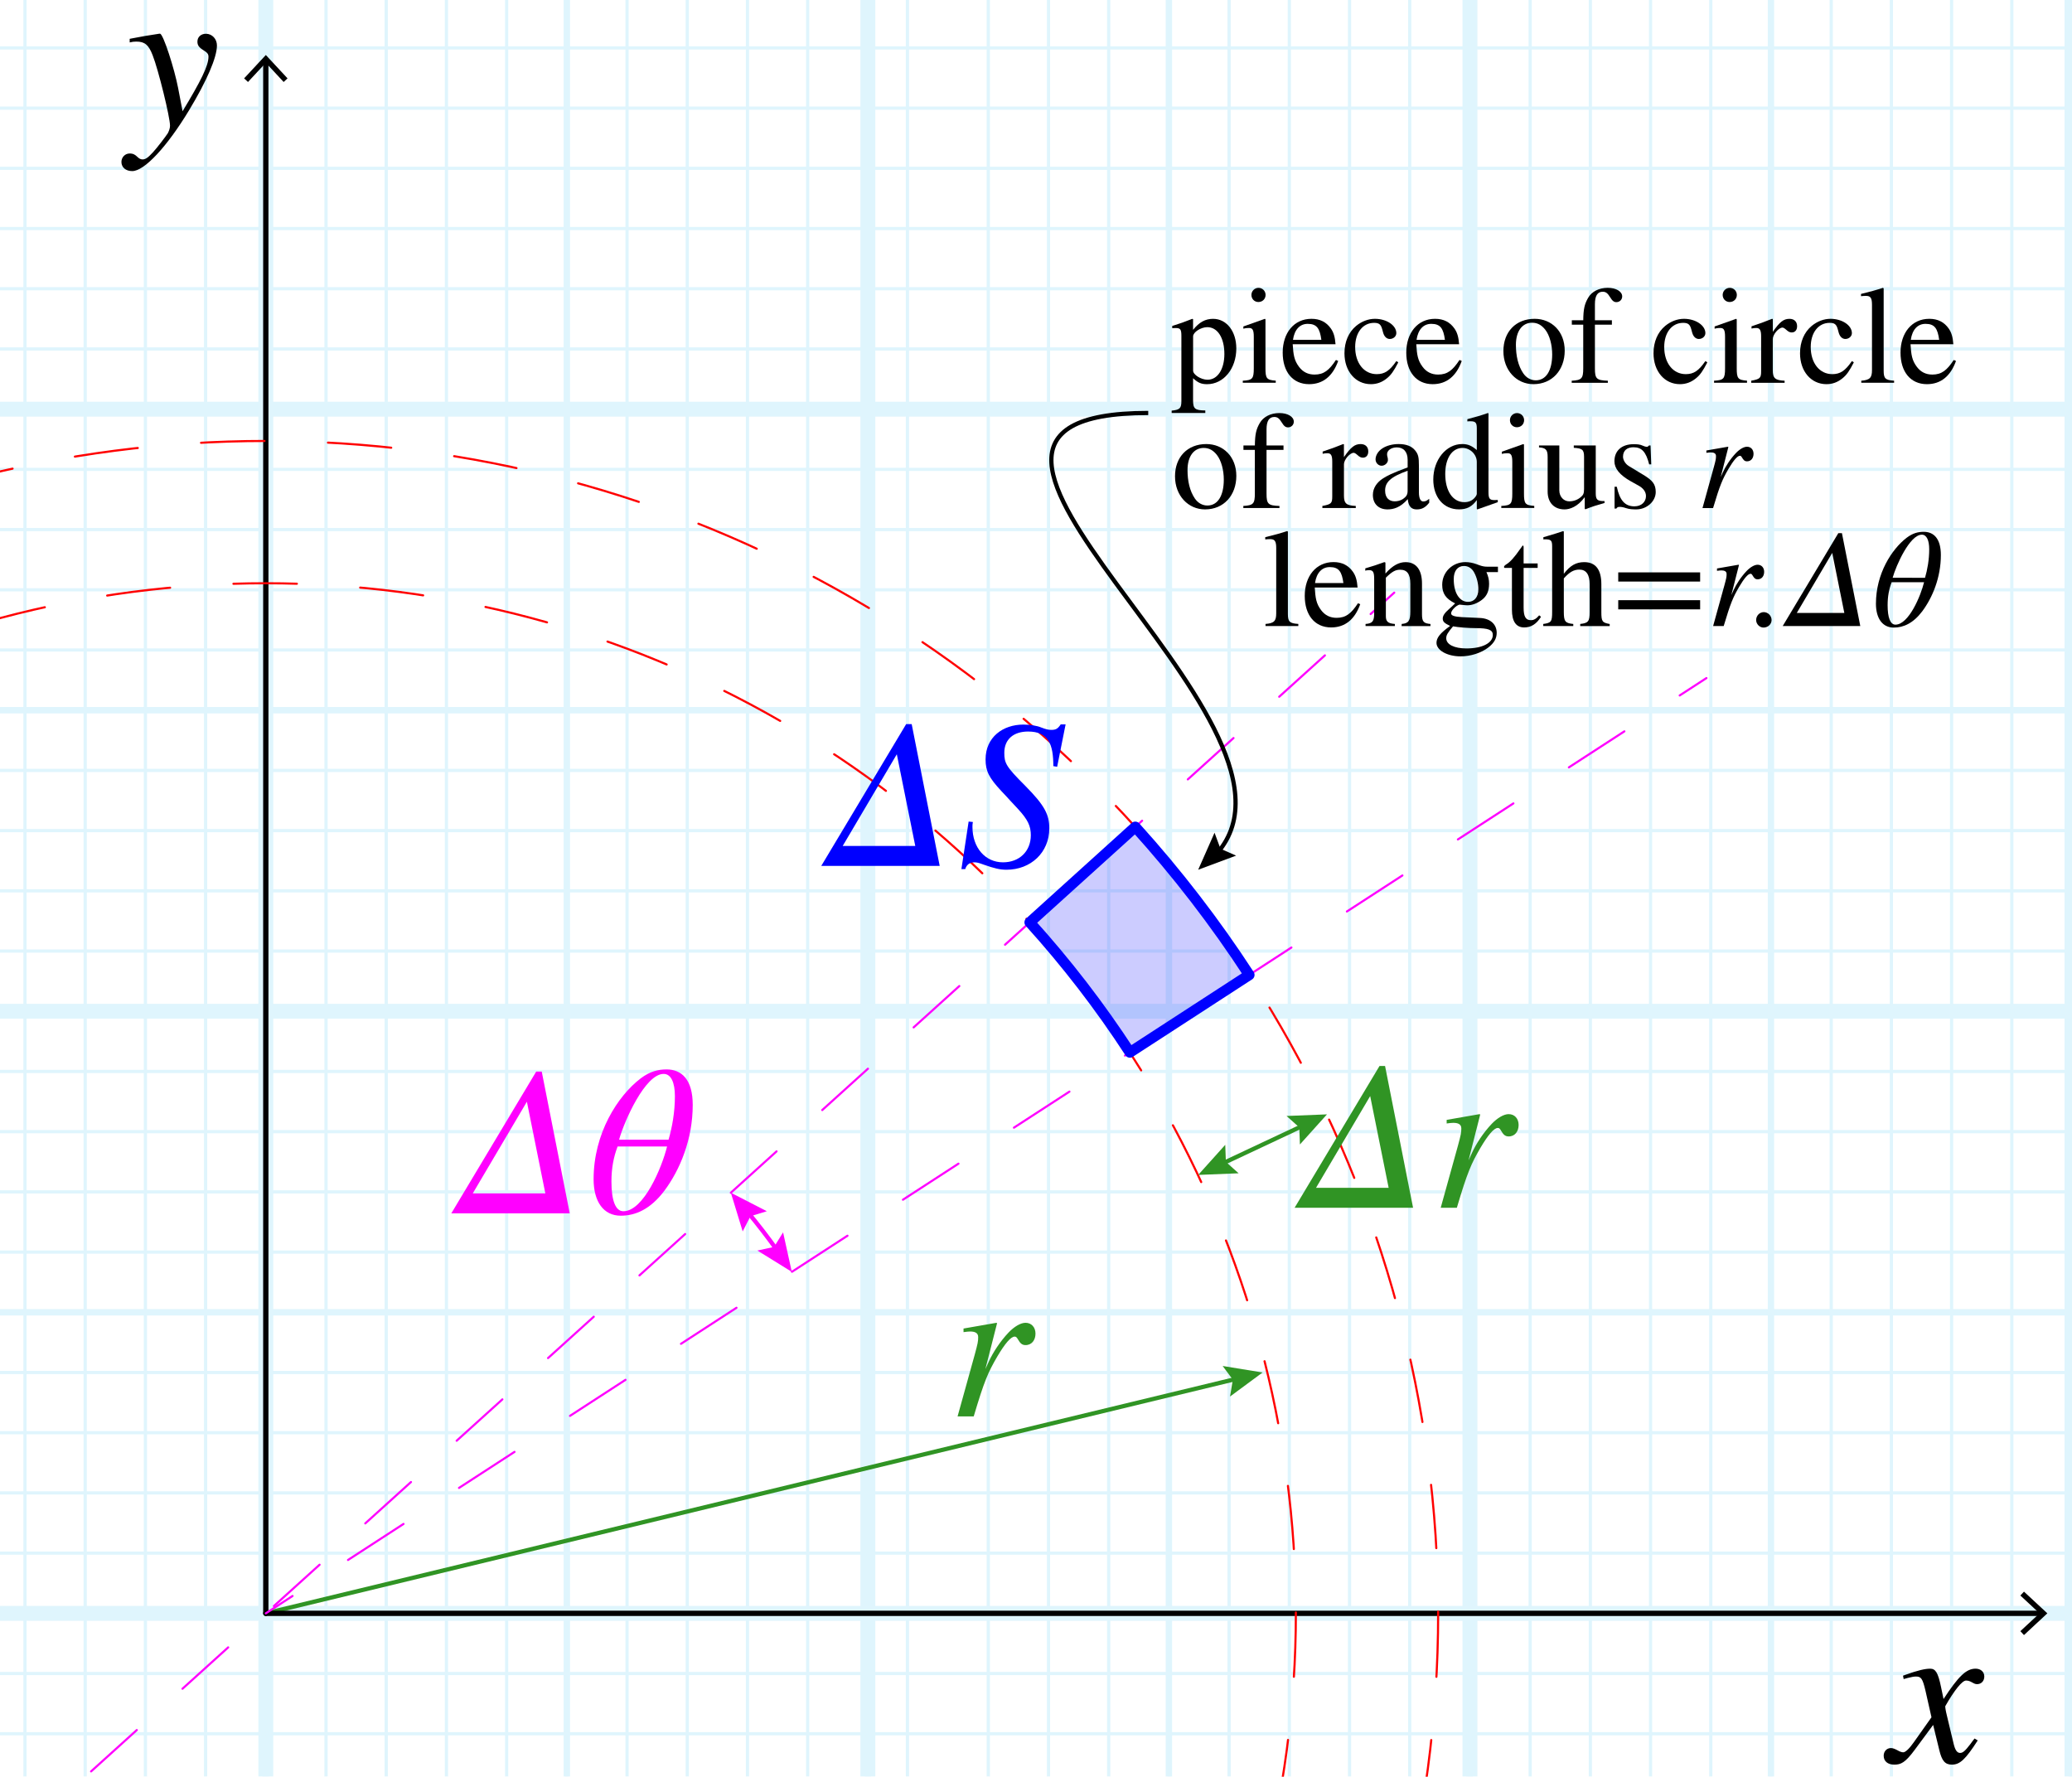 <?xml version="1.0" encoding="utf-8"?>
<!-- Generator: Adobe Illustrator 25.4.1, SVG Export Plug-In . SVG Version: 6.00 Build 0)  -->
<svg version="1.1" xmlns="http://www.w3.org/2000/svg" xmlns:xlink="http://www.w3.org/1999/xlink" x="0px" y="0px"
	 viewBox="0 0 97.554 83.65" enable-background="new 0 0 97.554 83.65" xml:space="preserve">
<g id="Layer_4">
	<g id="Clipped_grid" opacity="0.5">
		<defs>
			<rect id="SVGID_1_" x="-1.104" y="-2.706" opacity="0.5" width="111.018" height="89.521"/>
		</defs>
		<clipPath id="SVGID_00000129899783370540446350000009370398490952623021_">
			<use xlink:href="#SVGID_1_"  overflow="visible"/>
		</clipPath>
		<g id="Grid" opacity="0.25" clip-path="url(#SVGID_00000129899783370540446350000009370398490952623021_)">
			<g id="Horizontal_1_mm">
				
					<line fill="none" stroke="#00ABEB" stroke-width="0.15" stroke-miterlimit="10" x1="-72.599" y1="-6.248" x2="154.242" y2="-6.248"/>
				
					<line fill="none" stroke="#00ABEB" stroke-width="0.15" stroke-miterlimit="10" x1="-72.599" y1="-9.083" x2="154.242" y2="-9.083"/>
				
					<line fill="none" stroke="#00ABEB" stroke-width="0.15" stroke-miterlimit="10" x1="-72.599" y1="160.996" x2="154.242" y2="160.996"/>
				
					<line fill="none" stroke="#00ABEB" stroke-width="0.15" stroke-miterlimit="10" x1="-72.599" y1="158.161" x2="154.242" y2="158.161"/>
				
					<line fill="none" stroke="#00ABEB" stroke-width="0.15" stroke-miterlimit="10" x1="-72.599" y1="155.327" x2="154.242" y2="155.327"/>
				
					<line fill="none" stroke="#00ABEB" stroke-width="0.15" stroke-miterlimit="10" x1="-72.599" y1="152.492" x2="154.242" y2="152.492"/>
				
					<line fill="none" stroke="#00ABEB" stroke-width="0.15" stroke-miterlimit="10" x1="-72.599" y1="149.657" x2="154.242" y2="149.657"/>
				
					<line fill="none" stroke="#00ABEB" stroke-width="0.15" stroke-miterlimit="10" x1="-72.599" y1="146.823" x2="154.242" y2="146.823"/>
				
					<line fill="none" stroke="#00ABEB" stroke-width="0.15" stroke-miterlimit="10" x1="-72.599" y1="143.988" x2="154.242" y2="143.988"/>
				
					<line fill="none" stroke="#00ABEB" stroke-width="0.15" stroke-miterlimit="10" x1="-72.599" y1="141.154" x2="154.242" y2="141.154"/>
				
					<line fill="none" stroke="#00ABEB" stroke-width="0.15" stroke-miterlimit="10" x1="-72.599" y1="138.319" x2="154.242" y2="138.319"/>
				
					<line fill="none" stroke="#00ABEB" stroke-width="0.15" stroke-miterlimit="10" x1="-72.599" y1="135.484" x2="154.242" y2="135.484"/>
				
					<line fill="none" stroke="#00ABEB" stroke-width="0.15" stroke-miterlimit="10" x1="-72.599" y1="132.65" x2="154.242" y2="132.65"/>
				
					<line fill="none" stroke="#00ABEB" stroke-width="0.15" stroke-miterlimit="10" x1="-72.599" y1="129.815" x2="154.242" y2="129.815"/>
				
					<line fill="none" stroke="#00ABEB" stroke-width="0.15" stroke-miterlimit="10" x1="-72.599" y1="126.98" x2="154.242" y2="126.98"/>
				
					<line fill="none" stroke="#00ABEB" stroke-width="0.15" stroke-miterlimit="10" x1="-72.599" y1="124.146" x2="154.242" y2="124.146"/>
				
					<line fill="none" stroke="#00ABEB" stroke-width="0.15" stroke-miterlimit="10" x1="-72.599" y1="121.311" x2="154.242" y2="121.311"/>
				
					<line fill="none" stroke="#00ABEB" stroke-width="0.15" stroke-miterlimit="10" x1="-72.599" y1="118.476" x2="154.242" y2="118.476"/>
				
					<line fill="none" stroke="#00ABEB" stroke-width="0.15" stroke-miterlimit="10" x1="-72.599" y1="115.642" x2="154.242" y2="115.642"/>
				
					<line fill="none" stroke="#00ABEB" stroke-width="0.15" stroke-miterlimit="10" x1="-72.599" y1="112.807" x2="154.242" y2="112.807"/>
				
					<line fill="none" stroke="#00ABEB" stroke-width="0.15" stroke-miterlimit="10" x1="-72.599" y1="109.972" x2="154.242" y2="109.972"/>
				
					<line fill="none" stroke="#00ABEB" stroke-width="0.15" stroke-miterlimit="10" x1="-72.599" y1="107.138" x2="154.242" y2="107.138"/>
				
					<line fill="none" stroke="#00ABEB" stroke-width="0.15" stroke-miterlimit="10" x1="-72.599" y1="104.303" x2="154.242" y2="104.303"/>
				
					<line fill="none" stroke="#00ABEB" stroke-width="0.15" stroke-miterlimit="10" x1="-72.599" y1="101.468" x2="154.242" y2="101.468"/>
				
					<line fill="none" stroke="#00ABEB" stroke-width="0.15" stroke-miterlimit="10" x1="-72.599" y1="98.634" x2="154.242" y2="98.634"/>
				
					<line fill="none" stroke="#00ABEB" stroke-width="0.15" stroke-miterlimit="10" x1="-72.599" y1="95.799" x2="154.242" y2="95.799"/>
				
					<line fill="none" stroke="#00ABEB" stroke-width="0.15" stroke-miterlimit="10" x1="-72.599" y1="92.965" x2="154.242" y2="92.965"/>
				
					<line fill="none" stroke="#00ABEB" stroke-width="0.15" stroke-miterlimit="10" x1="-72.599" y1="90.13" x2="154.242" y2="90.13"/>
				
					<line fill="none" stroke="#00ABEB" stroke-width="0.15" stroke-miterlimit="10" x1="-72.599" y1="87.295" x2="154.242" y2="87.295"/>
				
					<line fill="none" stroke="#00ABEB" stroke-width="0.15" stroke-miterlimit="10" x1="-72.599" y1="84.461" x2="154.242" y2="84.461"/>
				
					<line fill="none" stroke="#00ABEB" stroke-width="0.15" stroke-miterlimit="10" x1="-72.599" y1="81.626" x2="154.242" y2="81.626"/>
				
					<line fill="none" stroke="#00ABEB" stroke-width="0.15" stroke-miterlimit="10" x1="-72.599" y1="78.791" x2="154.242" y2="78.791"/>
				
					<line fill="none" stroke="#00ABEB" stroke-width="0.15" stroke-miterlimit="10" x1="-72.599" y1="75.957" x2="154.242" y2="75.957"/>
				
					<line fill="none" stroke="#00ABEB" stroke-width="0.15" stroke-miterlimit="10" x1="-72.599" y1="73.122" x2="154.242" y2="73.122"/>
				
					<line fill="none" stroke="#00ABEB" stroke-width="0.15" stroke-miterlimit="10" x1="-72.599" y1="70.287" x2="154.242" y2="70.287"/>
				
					<line fill="none" stroke="#00ABEB" stroke-width="0.15" stroke-miterlimit="10" x1="-72.599" y1="67.453" x2="154.242" y2="67.453"/>
				
					<line fill="none" stroke="#00ABEB" stroke-width="0.15" stroke-miterlimit="10" x1="-72.599" y1="64.618" x2="154.242" y2="64.618"/>
				
					<line fill="none" stroke="#00ABEB" stroke-width="0.15" stroke-miterlimit="10" x1="-72.599" y1="61.783" x2="154.242" y2="61.783"/>
				
					<line fill="none" stroke="#00ABEB" stroke-width="0.15" stroke-miterlimit="10" x1="-72.599" y1="58.949" x2="154.242" y2="58.949"/>
				
					<line fill="none" stroke="#00ABEB" stroke-width="0.15" stroke-miterlimit="10" x1="-72.599" y1="56.114" x2="154.242" y2="56.114"/>
				
					<line fill="none" stroke="#00ABEB" stroke-width="0.15" stroke-miterlimit="10" x1="-72.599" y1="53.279" x2="154.242" y2="53.279"/>
				
					<line fill="none" stroke="#00ABEB" stroke-width="0.15" stroke-miterlimit="10" x1="-72.599" y1="50.445" x2="154.242" y2="50.445"/>
				
					<line fill="none" stroke="#00ABEB" stroke-width="0.15" stroke-miterlimit="10" x1="-72.599" y1="47.61" x2="154.242" y2="47.61"/>
				
					<line fill="none" stroke="#00ABEB" stroke-width="0.15" stroke-miterlimit="10" x1="-72.599" y1="44.776" x2="154.242" y2="44.776"/>
				
					<line fill="none" stroke="#00ABEB" stroke-width="0.15" stroke-miterlimit="10" x1="-72.599" y1="41.941" x2="154.242" y2="41.941"/>
				
					<line fill="none" stroke="#00ABEB" stroke-width="0.15" stroke-miterlimit="10" x1="-72.599" y1="39.106" x2="154.242" y2="39.106"/>
				
					<line fill="none" stroke="#00ABEB" stroke-width="0.15" stroke-miterlimit="10" x1="-72.599" y1="36.272" x2="154.242" y2="36.272"/>
				
					<line fill="none" stroke="#00ABEB" stroke-width="0.15" stroke-miterlimit="10" x1="-72.599" y1="33.437" x2="154.242" y2="33.437"/>
				
					<line fill="none" stroke="#00ABEB" stroke-width="0.15" stroke-miterlimit="10" x1="-72.599" y1="30.602" x2="154.242" y2="30.602"/>
				
					<line fill="none" stroke="#00ABEB" stroke-width="0.15" stroke-miterlimit="10" x1="-72.599" y1="27.768" x2="154.242" y2="27.768"/>
				
					<line fill="none" stroke="#00ABEB" stroke-width="0.15" stroke-miterlimit="10" x1="-72.599" y1="24.933" x2="154.242" y2="24.933"/>
				
					<line fill="none" stroke="#00ABEB" stroke-width="0.15" stroke-miterlimit="10" x1="-72.599" y1="22.098" x2="154.242" y2="22.098"/>
				
					<line fill="none" stroke="#00ABEB" stroke-width="0.15" stroke-miterlimit="10" x1="-72.599" y1="19.264" x2="154.242" y2="19.264"/>
				
					<line fill="none" stroke="#00ABEB" stroke-width="0.15" stroke-miterlimit="10" x1="-72.599" y1="16.429" x2="154.242" y2="16.429"/>
				
					<line fill="none" stroke="#00ABEB" stroke-width="0.15" stroke-miterlimit="10" x1="-72.599" y1="13.594" x2="154.242" y2="13.594"/>
				
					<line fill="none" stroke="#00ABEB" stroke-width="0.15" stroke-miterlimit="10" x1="-72.599" y1="10.76" x2="154.242" y2="10.76"/>
				
					<line fill="none" stroke="#00ABEB" stroke-width="0.15" stroke-miterlimit="10" x1="-72.599" y1="7.925" x2="154.242" y2="7.925"/>
				
					<line fill="none" stroke="#00ABEB" stroke-width="0.15" stroke-miterlimit="10" x1="-72.599" y1="5.091" x2="154.242" y2="5.091"/>
				
					<line fill="none" stroke="#00ABEB" stroke-width="0.15" stroke-miterlimit="10" x1="-72.599" y1="2.256" x2="154.242" y2="2.256"/>
				
					<line fill="none" stroke="#00ABEB" stroke-width="0.15" stroke-miterlimit="10" x1="-72.599" y1="-0.579" x2="154.242" y2="-0.579"/>
				
					<line fill="none" stroke="#00ABEB" stroke-width="0.15" stroke-miterlimit="10" x1="-72.599" y1="-3.413" x2="154.242" y2="-3.413"/>
			</g>
			<g id="Vertical_1_mm">
				<g>
					
						<line fill="none" stroke="#00ABEB" stroke-width="0.15" stroke-miterlimit="10" x1="-72.524" y1="160.982" x2="-72.524" y2="-9.158"/>
				</g>
				
					<line fill="none" stroke="#00ABEB" stroke-width="0.15" stroke-miterlimit="10" x1="-69.69" y1="160.982" x2="-69.69" y2="-9.158"/>
				
					<line fill="none" stroke="#00ABEB" stroke-width="0.15" stroke-miterlimit="10" x1="-66.855" y1="160.982" x2="-66.855" y2="-9.158"/>
				
					<line fill="none" stroke="#00ABEB" stroke-width="0.15" stroke-miterlimit="10" x1="-64.02" y1="160.982" x2="-64.02" y2="-9.158"/>
				
					<line fill="none" stroke="#00ABEB" stroke-width="0.15" stroke-miterlimit="10" x1="-61.186" y1="160.982" x2="-61.186" y2="-9.158"/>
				
					<line fill="none" stroke="#00ABEB" stroke-width="0.15" stroke-miterlimit="10" x1="-58.351" y1="160.982" x2="-58.351" y2="-9.158"/>
				
					<line fill="none" stroke="#00ABEB" stroke-width="0.15" stroke-miterlimit="10" x1="-55.516" y1="160.982" x2="-55.516" y2="-9.158"/>
				
					<line fill="none" stroke="#00ABEB" stroke-width="0.15" stroke-miterlimit="10" x1="-52.682" y1="160.982" x2="-52.682" y2="-9.158"/>
				
					<line fill="none" stroke="#00ABEB" stroke-width="0.15" stroke-miterlimit="10" x1="-49.846" y1="160.982" x2="-49.846" y2="-9.158"/>
				
					<line fill="none" stroke="#00ABEB" stroke-width="0.15" stroke-miterlimit="10" x1="-47.012" y1="160.982" x2="-47.012" y2="-9.158"/>
				
					<line fill="none" stroke="#00ABEB" stroke-width="0.15" stroke-miterlimit="10" x1="-44.178" y1="160.982" x2="-44.178" y2="-9.158"/>
				
					<line fill="none" stroke="#00ABEB" stroke-width="0.15" stroke-miterlimit="10" x1="-41.343" y1="160.982" x2="-41.343" y2="-9.158"/>
				
					<line fill="none" stroke="#00ABEB" stroke-width="0.15" stroke-miterlimit="10" x1="-38.509" y1="160.982" x2="-38.509" y2="-9.158"/>
				
					<line fill="none" stroke="#00ABEB" stroke-width="0.15" stroke-miterlimit="10" x1="-35.674" y1="160.982" x2="-35.674" y2="-9.158"/>
				
					<line fill="none" stroke="#00ABEB" stroke-width="0.15" stroke-miterlimit="10" x1="-32.839" y1="160.982" x2="-32.839" y2="-9.158"/>
				
					<line fill="none" stroke="#00ABEB" stroke-width="0.15" stroke-miterlimit="10" x1="-30.005" y1="160.982" x2="-30.005" y2="-9.158"/>
				
					<line fill="none" stroke="#00ABEB" stroke-width="0.15" stroke-miterlimit="10" x1="-27.17" y1="160.982" x2="-27.17" y2="-9.158"/>
				
					<line fill="none" stroke="#00ABEB" stroke-width="0.15" stroke-miterlimit="10" x1="-24.335" y1="160.982" x2="-24.335" y2="-9.158"/>
				
					<line fill="none" stroke="#00ABEB" stroke-width="0.15" stroke-miterlimit="10" x1="-21.501" y1="160.982" x2="-21.501" y2="-9.158"/>
				
					<line fill="none" stroke="#00ABEB" stroke-width="0.15" stroke-miterlimit="10" x1="-18.666" y1="160.982" x2="-18.666" y2="-9.158"/>
				
					<line fill="none" stroke="#00ABEB" stroke-width="0.15" stroke-miterlimit="10" x1="-15.831" y1="160.982" x2="-15.831" y2="-9.158"/>
				
					<line fill="none" stroke="#00ABEB" stroke-width="0.15" stroke-miterlimit="10" x1="-12.997" y1="160.982" x2="-12.997" y2="-9.158"/>
				
					<line fill="none" stroke="#00ABEB" stroke-width="0.15" stroke-miterlimit="10" x1="-10.162" y1="160.982" x2="-10.162" y2="-9.158"/>
				
					<line fill="none" stroke="#00ABEB" stroke-width="0.15" stroke-miterlimit="10" x1="-7.327" y1="160.982" x2="-7.327" y2="-9.158"/>
				
					<line fill="none" stroke="#00ABEB" stroke-width="0.15" stroke-miterlimit="10" x1="-4.492" y1="160.982" x2="-4.492" y2="-9.158"/>
				
					<line fill="none" stroke="#00ABEB" stroke-width="0.15" stroke-miterlimit="10" x1="-1.657" y1="160.982" x2="-1.657" y2="-9.158"/>
				
					<line fill="none" stroke="#00ABEB" stroke-width="0.15" stroke-miterlimit="10" x1="1.176" y1="160.982" x2="1.176" y2="-9.158"/>
				
					<line fill="none" stroke="#00ABEB" stroke-width="0.15" stroke-miterlimit="10" x1="4.011" y1="160.982" x2="4.011" y2="-9.158"/>
				
					<line fill="none" stroke="#00ABEB" stroke-width="0.15" stroke-miterlimit="10" x1="6.846" y1="160.982" x2="6.846" y2="-9.158"/>
				<line fill="none" stroke="#00ABEB" stroke-width="0.15" stroke-miterlimit="10" x1="9.68" y1="160.982" x2="9.68" y2="-9.158"/>
				
					<line fill="none" stroke="#00ABEB" stroke-width="0.15" stroke-miterlimit="10" x1="12.515" y1="160.982" x2="12.515" y2="-9.158"/>
				
					<line fill="none" stroke="#00ABEB" stroke-width="0.15" stroke-miterlimit="10" x1="15.35" y1="160.982" x2="15.35" y2="-9.158"/>
				
					<line fill="none" stroke="#00ABEB" stroke-width="0.15" stroke-miterlimit="10" x1="18.184" y1="160.982" x2="18.184" y2="-9.158"/>
				
					<line fill="none" stroke="#00ABEB" stroke-width="0.15" stroke-miterlimit="10" x1="21.019" y1="160.982" x2="21.019" y2="-9.158"/>
				
					<line fill="none" stroke="#00ABEB" stroke-width="0.15" stroke-miterlimit="10" x1="23.854" y1="160.982" x2="23.854" y2="-9.158"/>
				
					<line fill="none" stroke="#00ABEB" stroke-width="0.15" stroke-miterlimit="10" x1="26.688" y1="160.982" x2="26.688" y2="-9.158"/>
				
					<line fill="none" stroke="#00ABEB" stroke-width="0.15" stroke-miterlimit="10" x1="29.523" y1="160.982" x2="29.523" y2="-9.158"/>
				
					<line fill="none" stroke="#00ABEB" stroke-width="0.15" stroke-miterlimit="10" x1="32.358" y1="160.982" x2="32.358" y2="-9.158"/>
				
					<line fill="none" stroke="#00ABEB" stroke-width="0.15" stroke-miterlimit="10" x1="35.192" y1="160.982" x2="35.192" y2="-9.158"/>
				
					<line fill="none" stroke="#00ABEB" stroke-width="0.15" stroke-miterlimit="10" x1="38.027" y1="160.982" x2="38.027" y2="-9.158"/>
				
					<line fill="none" stroke="#00ABEB" stroke-width="0.15" stroke-miterlimit="10" x1="40.861" y1="160.982" x2="40.861" y2="-9.158"/>
				
					<line fill="none" stroke="#00ABEB" stroke-width="0.15" stroke-miterlimit="10" x1="42.724" y1="159.164" x2="42.724" y2="-10.977"/>
				
					<line fill="none" stroke="#00ABEB" stroke-width="0.15" stroke-miterlimit="10" x1="46.531" y1="160.982" x2="46.531" y2="-9.158"/>
				
					<line fill="none" stroke="#00ABEB" stroke-width="0.15" stroke-miterlimit="10" x1="49.365" y1="160.982" x2="49.365" y2="-9.158"/>
				<line fill="none" stroke="#00ABEB" stroke-width="0.15" stroke-miterlimit="10" x1="52.2" y1="160.982" x2="52.2" y2="-9.158"/>
				
					<line fill="none" stroke="#00ABEB" stroke-width="0.15" stroke-miterlimit="10" x1="55.035" y1="160.982" x2="55.035" y2="-9.158"/>
				
					<line fill="none" stroke="#00ABEB" stroke-width="0.15" stroke-miterlimit="10" x1="57.869" y1="160.982" x2="57.869" y2="-9.158"/>
				
					<line fill="none" stroke="#00ABEB" stroke-width="0.15" stroke-miterlimit="10" x1="60.704" y1="160.982" x2="60.704" y2="-9.158"/>
				
					<line fill="none" stroke="#00ABEB" stroke-width="0.15" stroke-miterlimit="10" x1="63.539" y1="160.982" x2="63.539" y2="-9.158"/>
				
					<line fill="none" stroke="#00ABEB" stroke-width="0.15" stroke-miterlimit="10" x1="66.373" y1="160.982" x2="66.373" y2="-9.158"/>
				
					<line fill="none" stroke="#00ABEB" stroke-width="0.15" stroke-miterlimit="10" x1="69.208" y1="160.982" x2="69.208" y2="-9.158"/>
				
					<line fill="none" stroke="#00ABEB" stroke-width="0.15" stroke-miterlimit="10" x1="72.043" y1="160.982" x2="72.043" y2="-9.158"/>
				
					<line fill="none" stroke="#00ABEB" stroke-width="0.15" stroke-miterlimit="10" x1="74.877" y1="160.982" x2="74.877" y2="-9.158"/>
				
					<line fill="none" stroke="#00ABEB" stroke-width="0.15" stroke-miterlimit="10" x1="77.712" y1="160.982" x2="77.712" y2="-9.158"/>
				
					<line fill="none" stroke="#00ABEB" stroke-width="0.15" stroke-miterlimit="10" x1="80.547" y1="160.982" x2="80.547" y2="-9.158"/>
				
					<line fill="none" stroke="#00ABEB" stroke-width="0.15" stroke-miterlimit="10" x1="83.381" y1="160.982" x2="83.381" y2="-9.158"/>
				
					<line fill="none" stroke="#00ABEB" stroke-width="0.15" stroke-miterlimit="10" x1="86.217" y1="160.982" x2="86.217" y2="-9.158"/>
				
					<line fill="none" stroke="#00ABEB" stroke-width="0.15" stroke-miterlimit="10" x1="89.051" y1="160.982" x2="89.051" y2="-9.158"/>
				
					<line fill="none" stroke="#00ABEB" stroke-width="0.15" stroke-miterlimit="10" x1="91.885" y1="160.982" x2="91.885" y2="-9.158"/>
				
					<line fill="none" stroke="#00ABEB" stroke-width="0.15" stroke-miterlimit="10" x1="94.72" y1="160.982" x2="94.72" y2="-9.158"/>
				
					<line fill="none" stroke="#00ABEB" stroke-width="0.15" stroke-miterlimit="10" x1="97.554" y1="160.982" x2="97.554" y2="-9.158"/>
				
					<line fill="none" stroke="#00ABEB" stroke-width="0.15" stroke-miterlimit="10" x1="100.389" y1="160.982" x2="100.389" y2="-9.158"/>
				
					<line fill="none" stroke="#00ABEB" stroke-width="0.15" stroke-miterlimit="10" x1="103.224" y1="160.982" x2="103.224" y2="-9.158"/>
				
					<line fill="none" stroke="#00ABEB" stroke-width="0.15" stroke-miterlimit="10" x1="106.058" y1="160.982" x2="106.058" y2="-9.158"/>
				
					<line fill="none" stroke="#00ABEB" stroke-width="0.15" stroke-miterlimit="10" x1="108.893" y1="160.982" x2="108.893" y2="-9.158"/>
				
					<line fill="none" stroke="#00ABEB" stroke-width="0.15" stroke-miterlimit="10" x1="111.728" y1="160.982" x2="111.728" y2="-9.158"/>
				
					<line fill="none" stroke="#00ABEB" stroke-width="0.15" stroke-miterlimit="10" x1="114.562" y1="160.982" x2="114.562" y2="-9.158"/>
				
					<line fill="none" stroke="#00ABEB" stroke-width="0.15" stroke-miterlimit="10" x1="117.397" y1="160.982" x2="117.397" y2="-9.158"/>
				
					<line fill="none" stroke="#00ABEB" stroke-width="0.15" stroke-miterlimit="10" x1="120.232" y1="160.982" x2="120.232" y2="-9.158"/>
				
					<line fill="none" stroke="#00ABEB" stroke-width="0.15" stroke-miterlimit="10" x1="123.066" y1="160.982" x2="123.066" y2="-9.158"/>
				
					<line fill="none" stroke="#00ABEB" stroke-width="0.15" stroke-miterlimit="10" x1="125.901" y1="160.982" x2="125.901" y2="-9.158"/>
				
					<line fill="none" stroke="#00ABEB" stroke-width="0.15" stroke-miterlimit="10" x1="128.736" y1="160.982" x2="128.736" y2="-9.158"/>
				
					<line fill="none" stroke="#00ABEB" stroke-width="0.15" stroke-miterlimit="10" x1="131.571" y1="160.982" x2="131.571" y2="-9.158"/>
				
					<line fill="none" stroke="#00ABEB" stroke-width="0.15" stroke-miterlimit="10" x1="134.405" y1="160.982" x2="134.405" y2="-9.158"/>
				
					<line fill="none" stroke="#00ABEB" stroke-width="0.15" stroke-miterlimit="10" x1="137.239" y1="160.982" x2="137.239" y2="-9.158"/>
				
					<line fill="none" stroke="#00ABEB" stroke-width="0.15" stroke-miterlimit="10" x1="140.074" y1="160.982" x2="140.074" y2="-9.158"/>
				
					<line fill="none" stroke="#00ABEB" stroke-width="0.15" stroke-miterlimit="10" x1="142.909" y1="160.982" x2="142.909" y2="-9.158"/>
				
					<line fill="none" stroke="#00ABEB" stroke-width="0.15" stroke-miterlimit="10" x1="145.743" y1="160.982" x2="145.743" y2="-9.158"/>
				
					<line fill="none" stroke="#00ABEB" stroke-width="0.15" stroke-miterlimit="10" x1="148.578" y1="160.982" x2="148.578" y2="-9.158"/>
				
					<line fill="none" stroke="#00ABEB" stroke-width="0.15" stroke-miterlimit="10" x1="151.413" y1="160.982" x2="151.413" y2="-9.158"/>
				
					<line fill="none" stroke="#00ABEB" stroke-width="0.15" stroke-miterlimit="10" x1="154.247" y1="160.982" x2="154.247" y2="-9.158"/>
			</g>
			<g id="Horizontal_5_mm_1_">
				
					<line fill="none" stroke="#00ABEB" stroke-width="0.3" stroke-miterlimit="10" x1="-72.874" y1="160.996" x2="154.242" y2="160.996"/>
				
					<line fill="none" stroke="#00ABEB" stroke-width="0.3" stroke-miterlimit="10" x1="-72.874" y1="146.823" x2="154.242" y2="146.823"/>
				
					<line fill="none" stroke="#00ABEB" stroke-width="0.3" stroke-miterlimit="10" x1="-72.874" y1="132.65" x2="154.242" y2="132.65"/>
				
					<line fill="none" stroke="#00ABEB" stroke-width="0.3" stroke-miterlimit="10" x1="-72.874" y1="118.476" x2="154.242" y2="118.476"/>
				
					<line fill="none" stroke="#00ABEB" stroke-width="0.3" stroke-miterlimit="10" x1="-72.874" y1="104.303" x2="154.242" y2="104.303"/>
				
					<line fill="none" stroke="#00ABEB" stroke-width="0.3" stroke-miterlimit="10" x1="-72.874" y1="90.13" x2="154.242" y2="90.13"/>
				
					<line fill="none" stroke="#00ABEB" stroke-width="0.3" stroke-miterlimit="10" x1="-72.874" y1="75.957" x2="154.242" y2="75.957"/>
				
					<line fill="none" stroke="#00ABEB" stroke-width="0.3" stroke-miterlimit="10" x1="-72.874" y1="61.783" x2="154.242" y2="61.783"/>
				
					<line fill="none" stroke="#00ABEB" stroke-width="0.3" stroke-miterlimit="10" x1="-72.874" y1="47.61" x2="154.242" y2="47.61"/>
				
					<line fill="none" stroke="#00ABEB" stroke-width="0.3" stroke-miterlimit="10" x1="-72.874" y1="33.437" x2="154.242" y2="33.437"/>
				
					<line fill="none" stroke="#00ABEB" stroke-width="0.3" stroke-miterlimit="10" x1="-72.874" y1="19.264" x2="154.242" y2="19.264"/>
			</g>
			<g id="Vertical_5_mm">
				
					<line fill="none" stroke="#00ABEB" stroke-width="0.3" stroke-miterlimit="10" x1="-72.524" y1="160.982" x2="-72.524" y2="-9.433"/>
				
					<line fill="none" stroke="#00ABEB" stroke-width="0.3" stroke-miterlimit="10" x1="-58.351" y1="160.982" x2="-58.351" y2="-9.433"/>
				
					<line fill="none" stroke="#00ABEB" stroke-width="0.3" stroke-miterlimit="10" x1="-44.178" y1="160.982" x2="-44.178" y2="-9.433"/>
				
					<line fill="none" stroke="#00ABEB" stroke-width="0.3" stroke-miterlimit="10" x1="-30.005" y1="160.982" x2="-30.005" y2="-9.433"/>
				
					<line fill="none" stroke="#00ABEB" stroke-width="0.3" stroke-miterlimit="10" x1="-15.831" y1="160.982" x2="-15.831" y2="-9.433"/>
				
					<line fill="none" stroke="#00ABEB" stroke-width="0.3" stroke-miterlimit="10" x1="-1.657" y1="160.982" x2="-1.657" y2="-9.433"/>
				
					<line fill="none" stroke="#00ABEB" stroke-width="0.3" stroke-miterlimit="10" x1="12.515" y1="160.982" x2="12.515" y2="-9.433"/>
				
					<line fill="none" stroke="#00ABEB" stroke-width="0.3" stroke-miterlimit="10" x1="26.688" y1="160.982" x2="26.688" y2="-9.433"/>
				
					<line fill="none" stroke="#00ABEB" stroke-width="0.3" stroke-miterlimit="10" x1="40.861" y1="160.982" x2="40.861" y2="-9.433"/>
				
					<line fill="none" stroke="#00ABEB" stroke-width="0.3" stroke-miterlimit="10" x1="55.035" y1="160.982" x2="55.035" y2="-9.433"/>
				
					<line fill="none" stroke="#00ABEB" stroke-width="0.3" stroke-miterlimit="10" x1="69.208" y1="160.982" x2="69.208" y2="-9.433"/>
				
					<line fill="none" stroke="#00ABEB" stroke-width="0.3" stroke-miterlimit="10" x1="83.381" y1="160.982" x2="83.381" y2="-9.433"/>
				
					<line fill="none" stroke="#00ABEB" stroke-width="0.3" stroke-miterlimit="10" x1="97.554" y1="160.982" x2="97.554" y2="-9.433"/>
				
					<line fill="none" stroke="#00ABEB" stroke-width="0.3" stroke-miterlimit="10" x1="111.728" y1="160.982" x2="111.728" y2="-9.433"/>
				
					<line fill="none" stroke="#00ABEB" stroke-width="0.3" stroke-miterlimit="10" x1="125.901" y1="160.982" x2="125.901" y2="-9.433"/>
				
					<line fill="none" stroke="#00ABEB" stroke-width="0.3" stroke-miterlimit="10" x1="140.074" y1="160.982" x2="140.074" y2="-9.433"/>
				
					<line fill="none" stroke="#00ABEB" stroke-width="0.3" stroke-miterlimit="10" x1="154.247" y1="160.982" x2="154.247" y2="-9.433"/>
			</g>
			<g id="Horizontal_10_mm">
				
					<line id="_x31_9_1_" fill="none" stroke="#00ABEB" stroke-width="0.7" stroke-miterlimit="10" x1="-72.874" y1="160.996" x2="154.242" y2="160.996"/>
				
					<line id="_x32_0" fill="none" stroke="#00ABEB" stroke-width="0.7" stroke-miterlimit="10" x1="-72.874" y1="132.65" x2="154.242" y2="132.65"/>
				
					<line id="_x32_1" fill="none" stroke="#00ABEB" stroke-width="0.7" stroke-miterlimit="10" x1="-72.874" y1="104.303" x2="154.242" y2="104.303"/>
				
					<line id="_x32_2" fill="none" stroke="#00ABEB" stroke-width="0.7" stroke-miterlimit="10" x1="-72.874" y1="75.957" x2="154.242" y2="75.957"/>
				
					<line id="_x32_3" fill="none" stroke="#00ABEB" stroke-width="0.7" stroke-miterlimit="10" x1="-72.874" y1="47.61" x2="154.242" y2="47.61"/>
				
					<line id="_x32_4" fill="none" stroke="#00ABEB" stroke-width="0.7" stroke-miterlimit="10" x1="-72.874" y1="19.264" x2="154.242" y2="19.264"/>
				
					<line id="_x32_5" fill="none" stroke="#00ABEB" stroke-width="0.7" stroke-miterlimit="10" x1="-72.874" y1="-9.083" x2="154.242" y2="-9.083"/>
			</g>
			<g id="Vertical_10_mm">
				
					<line id="_x30_" fill="none" stroke="#00ABEB" stroke-width="0.7" stroke-miterlimit="10" x1="-72.524" y1="160.982" x2="-72.524" y2="-9.433"/>
				
					<line id="_x31_" fill="none" stroke="#00ABEB" stroke-width="0.7" stroke-miterlimit="10" x1="-44.178" y1="160.982" x2="-44.178" y2="-9.433"/>
				
					<line id="_x32_" fill="none" stroke="#00ABEB" stroke-width="0.7" stroke-miterlimit="10" x1="-15.831" y1="160.982" x2="-15.831" y2="-9.433"/>
				
					<line id="_x33_" fill="none" stroke="#00ABEB" stroke-width="0.7" stroke-miterlimit="10" x1="12.515" y1="160.982" x2="12.515" y2="-9.433"/>
				
					<line id="_x34_" fill="none" stroke="#00ABEB" stroke-width="0.7" stroke-miterlimit="10" x1="40.861" y1="160.982" x2="40.861" y2="-9.433"/>
				
					<line id="_x35_" fill="none" stroke="#00ABEB" stroke-width="0.7" stroke-miterlimit="10" x1="69.208" y1="160.982" x2="69.208" y2="-9.433"/>
				
					<line id="_x36_" fill="none" stroke="#00ABEB" stroke-width="0.7" stroke-miterlimit="10" x1="97.554" y1="160.982" x2="97.554" y2="-9.433"/>
				
					<line id="_x37_" fill="none" stroke="#00ABEB" stroke-width="0.7" stroke-miterlimit="10" x1="125.901" y1="160.982" x2="125.901" y2="-9.433"/>
				
					<line id="_x38_" fill="none" stroke="#00ABEB" stroke-width="0.7" stroke-miterlimit="10" x1="154.247" y1="160.982" x2="154.247" y2="-9.433"/>
			</g>
		</g>
	</g>
	<g>
		<g>
			
				<line fill="none" stroke="#309424" stroke-width="0.2" stroke-miterlimit="10" x1="12.515" y1="75.957" x2="58.284" y2="64.899"/>
			<g>
				<polygon fill="#309424" points="57.912,65.75 58.044,64.957 57.565,64.311 59.445,64.618 				"/>
			</g>
		</g>
	</g>
</g>
<g id="one_solution">
	<g display="none">
		<g display="inline">
			<g>
				
					<line fill="none" stroke="#000000" stroke-width="0.25" stroke-linecap="round" stroke-linejoin="round" x1="24.589" y1="48.902" x2="24.589" y2="50.402"/>
				
					<line fill="none" stroke="#000000" stroke-width="0.25" stroke-linecap="round" stroke-linejoin="round" stroke-dasharray="2.673,2.673" x1="24.589" y1="53.075" x2="24.589" y2="73.121"/>
				
					<line fill="none" stroke="#000000" stroke-width="0.25" stroke-linecap="round" stroke-linejoin="round" x1="24.589" y1="74.457" x2="24.589" y2="75.957"/>
			</g>
		</g>
		<g display="inline">
			<g>
				
					<line fill="none" stroke="#000000" stroke-width="0.25" stroke-miterlimit="10" x1="24.589" y1="48.902" x2="23.089" y2="48.902"/>
				
					<line fill="none" stroke="#000000" stroke-width="0.25" stroke-miterlimit="10" stroke-dasharray="3.025,3.025" x1="20.064" y1="48.902" x2="15.528" y2="48.902"/>
				
					<line fill="none" stroke="#000000" stroke-width="0.25" stroke-miterlimit="10" x1="14.015" y1="48.902" x2="12.515" y2="48.902"/>
			</g>
		</g>
		<g display="inline">
			<path d="M8.537,50.145c0.85-1.409,1.219-2.129,1.219-2.568c0-0.14-0.07-0.2-0.26-0.32c-0.2-0.13-0.26-0.229-0.26-0.39
				c0-0.22,0.17-0.369,0.399-0.369c0.3,0,0.52,0.25,0.52,0.55c0,0.569-0.48,1.669-1.31,3.048c-1.039,1.719-2.109,2.868-2.678,2.868
				c-0.3,0-0.51-0.17-0.51-0.43c0-0.22,0.17-0.399,0.39-0.399c0.35,0,0.35,0.279,0.61,0.279c0.13,0,0.25-0.079,0.479-0.329
				c0.18-0.19,0.63-0.78,0.709-0.91c0.06-0.119,0.1-0.239,0.1-0.35c0-0.399-0.55-2.639-0.819-3.318c-0.19-0.489-0.37-0.64-0.77-0.64
				c-0.11,0-0.2,0.011-0.31,0.04v-0.17c0.11-0.02,0.22-0.04,0.32-0.06c0.2-0.04,0.53-0.1,1.069-0.18h0.04
				c0.15,0,0.68,1.659,0.85,2.548L8.537,50.145z"/>
		</g>
		<g display="inline">
			<path d="M24.483,80.745c0.699-1.069,1.069-1.429,1.509-1.429c0.24,0,0.41,0.149,0.41,0.369c0,0.21-0.14,0.36-0.34,0.36
				c-0.19,0-0.28-0.17-0.52-0.17c-0.18,0-0.54,0.439-0.979,1.209c0,0.07,0.02,0.21,0.08,0.45l0.32,1.339
				c0.07,0.28,0.16,0.41,0.3,0.41c0.13,0,0.24-0.101,0.47-0.4c0.09-0.12,0.13-0.18,0.21-0.279l0.15,0.09
				c-0.58,0.899-0.839,1.14-1.219,1.14c-0.32,0-0.47-0.181-0.59-0.68l-0.29-1.189l-0.88,1.189c-0.439,0.589-0.64,0.68-0.949,0.68
				c-0.31,0-0.5-0.16-0.5-0.42c0-0.2,0.14-0.36,0.34-0.36c0.09,0,0.19,0.04,0.32,0.11c0.1,0.06,0.2,0.09,0.26,0.09
				c0.11,0,0.3-0.189,0.51-0.49l0.82-1.159l-0.28-1.239c-0.14-0.6-0.21-0.68-0.46-0.68c-0.08,0-0.2,0.021-0.39,0.07l-0.18,0.05
				l-0.03-0.16l0.11-0.04c0.61-0.22,0.939-0.289,1.169-0.289c0.25,0,0.37,0.18,0.51,0.859L24.483,80.745z"/>
		</g>
	</g>
	<g id="Axis">
		<g>
			<g>
				
					<line fill="none" stroke="#000000" stroke-width="0.25" stroke-linecap="round" stroke-linejoin="round" x1="12.515" y1="75.957" x2="12.515" y2="2.861"/>
				<g>
					<polygon points="13.538,3.69 13.355,3.86 12.516,2.957 11.676,3.86 11.493,3.69 12.516,2.59 					"/>
				</g>
			</g>
		</g>
		<g>
			<g>
				
					<line fill="none" stroke="#000000" stroke-width="0.25" stroke-linecap="round" stroke-linejoin="round" x1="12.515" y1="75.957" x2="96.121" y2="75.957"/>
				<g>
					<polygon points="95.293,76.98 95.123,76.796 96.026,75.957 95.123,75.118 95.293,74.935 96.393,75.957 					"/>
				</g>
			</g>
		</g>
		<g>
			<path d="M91.506,79.991c0.699-1.069,1.069-1.429,1.509-1.429c0.24,0,0.41,0.149,0.41,0.369c0,0.21-0.14,0.36-0.34,0.36
				c-0.19,0-0.28-0.17-0.52-0.17c-0.18,0-0.54,0.439-0.979,1.209c0,0.07,0.02,0.21,0.08,0.45l0.32,1.339
				c0.07,0.28,0.16,0.41,0.3,0.41c0.13,0,0.24-0.101,0.47-0.4c0.09-0.12,0.13-0.18,0.21-0.279l0.15,0.09
				c-0.58,0.899-0.839,1.14-1.219,1.14c-0.32,0-0.47-0.181-0.59-0.68l-0.29-1.189l-0.88,1.189c-0.439,0.589-0.64,0.68-0.949,0.68
				c-0.31,0-0.5-0.16-0.5-0.42c0-0.2,0.14-0.36,0.34-0.36c0.09,0,0.19,0.04,0.32,0.11c0.1,0.06,0.2,0.09,0.26,0.09
				c0.11,0,0.3-0.189,0.51-0.49l0.82-1.159l-0.28-1.239c-0.14-0.6-0.21-0.68-0.46-0.68c-0.08,0-0.2,0.021-0.39,0.07l-0.18,0.05
				l-0.03-0.16l0.11-0.04c0.61-0.22,0.939-0.289,1.169-0.289c0.25,0,0.37,0.18,0.51,0.859L91.506,79.991z"/>
		</g>
		<g>
			<path d="M8.596,5.237c0.85-1.409,1.219-2.129,1.219-2.568c0-0.14-0.07-0.2-0.26-0.32c-0.2-0.13-0.26-0.229-0.26-0.39
				c0-0.22,0.17-0.369,0.399-0.369c0.3,0,0.52,0.25,0.52,0.55c0,0.569-0.48,1.669-1.31,3.048C7.867,6.906,6.797,8.055,6.227,8.055
				c-0.3,0-0.51-0.17-0.51-0.43c0-0.22,0.17-0.399,0.39-0.399c0.35,0,0.35,0.279,0.61,0.279c0.13,0,0.25-0.079,0.479-0.329
				c0.18-0.19,0.63-0.78,0.709-0.91c0.06-0.119,0.1-0.239,0.1-0.35c0-0.399-0.55-2.639-0.819-3.318c-0.19-0.489-0.37-0.64-0.77-0.64
				c-0.11,0-0.2,0.011-0.31,0.04v-0.17c0.11-0.02,0.22-0.04,0.32-0.06c0.2-0.04,0.53-0.1,1.069-0.18h0.04
				c0.15,0,0.68,1.659,0.85,2.548L8.596,5.237z"/>
		</g>
	</g>
	<circle display="none" opacity="0.05" fill="#FF0000" cx="12.515" cy="75.957" r="67.429"/>
	<g>
		
			<circle fill="none" stroke="#FF0000" stroke-width="0.1" stroke-linecap="round" stroke-linejoin="round" stroke-dasharray="2.989,2.989" cx="12.515" cy="75.957" r="55.196"/>
	</g>
	<g>
		
			<circle fill="none" stroke="#FF0000" stroke-width="0.1" stroke-linecap="round" stroke-linejoin="round" stroke-dasharray="2.987,2.987" cx="12.515" cy="75.957" r="48.497"/>
	</g>
	<g>
		<g>
			
				<line fill="none" stroke="#FF00FF" stroke-width="0.1" stroke-linecap="round" stroke-linejoin="round" x1="12.515" y1="75.957" x2="13.773" y2="75.14"/>
			
				<polyline fill="none" stroke="#FF00FF" stroke-width="0.1" stroke-linecap="round" stroke-linejoin="round" stroke-dasharray="3.115,3.115" points="
				16.386,73.444 37.143,59.969 77.777,33.59 			"/>
			
				<line fill="none" stroke="#FF00FF" stroke-width="0.1" stroke-linecap="round" stroke-linejoin="round" x1="79.084" y1="32.742" x2="80.342" y2="31.925"/>
		</g>
	</g>
	<g>
		<g>
			
				<line fill="none" stroke="#FF00FF" stroke-width="0.1" stroke-linecap="round" stroke-linejoin="round" x1="1.025" y1="86.35" x2="2.137" y2="85.344"/>
			
				<line fill="none" stroke="#FF00FF" stroke-width="0.1" stroke-linecap="round" stroke-linejoin="round" stroke-dasharray="2.901,2.901" x1="4.289" y1="83.398" x2="63.456" y2="29.882"/>
			
				<line fill="none" stroke="#FF00FF" stroke-width="0.1" stroke-linecap="round" stroke-linejoin="round" x1="64.532" y1="28.909" x2="65.644" y2="27.902"/>
		</g>
	</g>
	<path opacity="0.2" fill="#0000FF" d="M48.482,43.425l4.969-4.494l0,0c1.966,2.172,3.762,4.502,5.366,6.968v0l-5.62,3.649l0.001,0
		C51.788,47.38,50.21,45.334,48.482,43.425L48.482,43.425z"/>
	<path fill="none" stroke="#0000FF" stroke-width="0.5" stroke-linecap="round" stroke-linejoin="round" stroke-miterlimit="10" d="
		M48.482,43.425l4.969-4.494l0,0c1.966,2.172,3.762,4.502,5.366,6.968v0l-5.62,3.649l0.001,0
		C51.788,47.38,50.21,45.334,48.482,43.425L48.482,43.425z"/>
	<g>
		<path d="M56.173,15.528c0.288-0.36,0.576-0.517,0.942-0.517c0.635,0,1.093,0.583,1.093,1.395c0,0.949-0.596,1.682-1.375,1.682
			c-0.275,0-0.426-0.065-0.661-0.281v1.027c0,0.413,0.085,0.484,0.576,0.491v0.118h-1.584v-0.111
			c0.386-0.039,0.458-0.111,0.458-0.452v-3.063c0-0.308-0.045-0.373-0.268-0.373c-0.059,0-0.105,0-0.164,0.006v-0.104
			c0.36-0.111,0.596-0.196,0.942-0.334l0.04,0.013V15.528z M56.173,17.446c0,0.196,0.373,0.432,0.681,0.432
			c0.471,0,0.792-0.491,0.792-1.211c0-0.766-0.321-1.264-0.805-1.264c-0.301,0-0.667,0.236-0.667,0.432V17.446z"/>
		<path d="M58.513,18.022v-0.098c0.452-0.026,0.518-0.085,0.518-0.583v-1.486c0-0.308-0.053-0.413-0.216-0.413
			c-0.059,0-0.157,0-0.275,0.033V15.37l1.015-0.36l0.026,0.026v2.297c0,0.484,0.052,0.557,0.484,0.589v0.098H58.513z M59.246,14.219
			c-0.183,0-0.327-0.144-0.327-0.334c0-0.183,0.15-0.333,0.333-0.333c0.19,0,0.334,0.15,0.334,0.333
			C59.586,14.075,59.442,14.219,59.246,14.219z"/>
		<path d="M63.004,16.994c-0.255,0.714-0.713,1.093-1.368,1.093c-0.772,0-1.244-0.583-1.244-1.486c0-0.923,0.53-1.591,1.355-1.591
			c0.406,0,0.701,0.157,0.91,0.452c0.131,0.184,0.196,0.393,0.223,0.746h-2.017c0.033,0.498,0.065,0.753,0.301,1.067
			c0.183,0.242,0.426,0.36,0.727,0.36c0.438,0,0.688-0.203,1.008-0.688L63.004,16.994z M62.212,15.999
			c-0.072-0.53-0.209-0.752-0.642-0.752c-0.366,0-0.622,0.262-0.694,0.752H62.212z"/>
		<path d="M65.834,17.059c-0.209,0.406-0.34,0.596-0.537,0.753c-0.223,0.183-0.471,0.275-0.753,0.275
			c-0.727,0-1.244-0.609-1.244-1.453c0-0.543,0.196-0.995,0.55-1.29c0.262-0.216,0.576-0.334,0.884-0.334
			c0.55,0,1.008,0.308,1.008,0.674c0,0.15-0.138,0.275-0.308,0.275c-0.144,0-0.262-0.111-0.314-0.301l-0.039-0.144
			c-0.065-0.242-0.151-0.314-0.386-0.314c-0.53,0-0.891,0.458-0.891,1.139c0,0.752,0.413,1.276,1.015,1.276
			c0.374,0,0.609-0.157,0.923-0.615L65.834,17.059z"/>
		<path d="M68.822,16.994c-0.255,0.714-0.713,1.093-1.368,1.093c-0.772,0-1.244-0.583-1.244-1.486c0-0.923,0.53-1.591,1.355-1.591
			c0.406,0,0.701,0.157,0.91,0.452c0.131,0.184,0.196,0.393,0.223,0.746h-2.017c0.033,0.498,0.065,0.753,0.301,1.067
			c0.183,0.242,0.426,0.36,0.727,0.36c0.438,0,0.688-0.203,1.008-0.688L68.822,16.994z M68.03,15.999
			c-0.072-0.53-0.209-0.752-0.642-0.752c-0.366,0-0.622,0.262-0.694,0.752H68.03z"/>
		<path d="M72.197,18.087c-0.792,0-1.414-0.648-1.414-1.558c0-0.91,0.589-1.519,1.473-1.519c0.799,0,1.414,0.596,1.414,1.499
			C73.67,17.42,73.08,18.087,72.197,18.087z M72.753,15.521c-0.157-0.196-0.34-0.327-0.622-0.327c-0.452,0-0.759,0.386-0.759,1.041
			c0,0.517,0.105,0.988,0.347,1.342c0.144,0.209,0.354,0.328,0.589,0.328c0.485,0,0.772-0.458,0.772-1.218
			C73.08,16.241,72.963,15.789,72.753,15.521z"/>
		<path d="M74.543,15.076c0.006-0.523,0.059-0.759,0.229-1.054c0.17-0.295,0.511-0.471,0.923-0.471c0.393,0,0.681,0.17,0.681,0.406
			c0,0.15-0.118,0.268-0.275,0.268c-0.111,0-0.19-0.059-0.295-0.235c-0.118-0.19-0.203-0.255-0.347-0.255
			c-0.249,0-0.367,0.196-0.367,0.583v0.759h0.799v0.209h-0.799v2.056c0,0.491,0.072,0.563,0.609,0.583v0.098h-1.702v-0.098
			c0.471-0.026,0.543-0.105,0.543-0.583v-2.056h-0.537v-0.209H74.543z"/>
		<path d="M80.385,17.059c-0.209,0.406-0.34,0.596-0.537,0.753c-0.223,0.183-0.471,0.275-0.753,0.275
			c-0.727,0-1.244-0.609-1.244-1.453c0-0.543,0.196-0.995,0.55-1.29c0.262-0.216,0.576-0.334,0.884-0.334
			c0.55,0,1.008,0.308,1.008,0.674c0,0.15-0.138,0.275-0.308,0.275c-0.144,0-0.262-0.111-0.314-0.301l-0.039-0.144
			c-0.065-0.242-0.151-0.314-0.386-0.314c-0.53,0-0.891,0.458-0.891,1.139c0,0.752,0.413,1.276,1.015,1.276
			c0.374,0,0.609-0.157,0.923-0.615L80.385,17.059z"/>
		<path d="M80.701,18.022v-0.098c0.452-0.026,0.518-0.085,0.518-0.583v-1.486c0-0.308-0.053-0.413-0.216-0.413
			c-0.059,0-0.157,0-0.275,0.033V15.37l1.015-0.36l0.026,0.026v2.297c0,0.484,0.052,0.557,0.484,0.589v0.098H80.701z M81.434,14.219
			c-0.183,0-0.327-0.144-0.327-0.334c0-0.183,0.15-0.333,0.333-0.333c0.19,0,0.334,0.15,0.334,0.333
			C81.775,14.075,81.631,14.219,81.434,14.219z"/>
		<path d="M83.465,15.626c0.327-0.471,0.511-0.615,0.786-0.615c0.223,0,0.36,0.131,0.36,0.347c0,0.183-0.098,0.294-0.255,0.294
			c-0.085,0-0.157-0.033-0.262-0.131c-0.072-0.065-0.131-0.098-0.17-0.098c-0.183,0-0.458,0.327-0.458,0.537v1.473
			c0,0.374,0.111,0.472,0.557,0.491v0.098h-1.571v-0.098c0.419-0.079,0.465-0.125,0.465-0.452v-1.637
			c0-0.288-0.059-0.393-0.223-0.393c-0.079,0-0.137,0.006-0.229,0.026v-0.105c0.386-0.125,0.622-0.216,0.969-0.354l0.033,0.013
			V15.626z"/>
		<path d="M87.283,17.059c-0.209,0.406-0.34,0.596-0.537,0.753c-0.223,0.183-0.471,0.275-0.753,0.275
			c-0.727,0-1.244-0.609-1.244-1.453c0-0.543,0.196-0.995,0.55-1.29c0.262-0.216,0.576-0.334,0.884-0.334
			c0.55,0,1.008,0.308,1.008,0.674c0,0.15-0.138,0.275-0.308,0.275c-0.144,0-0.262-0.111-0.314-0.301l-0.039-0.144
			c-0.065-0.242-0.151-0.314-0.386-0.314c-0.53,0-0.891,0.458-0.891,1.139c0,0.752,0.413,1.276,1.015,1.276
			c0.374,0,0.609-0.157,0.923-0.615L87.283,17.059z"/>
		<path d="M87.633,18.022v-0.098c0.412-0.033,0.504-0.144,0.504-0.504v-3.07c0-0.314-0.065-0.419-0.275-0.419
			c-0.052,0-0.138,0-0.242,0.013v-0.105c0.452-0.111,0.694-0.177,1.034-0.288l0.033,0.026v3.875c0,0.36,0.072,0.445,0.491,0.471
			v0.098H87.633z"/>
		<path d="M92.092,16.994c-0.255,0.714-0.713,1.093-1.368,1.093c-0.772,0-1.244-0.583-1.244-1.486c0-0.923,0.53-1.591,1.355-1.591
			c0.406,0,0.701,0.157,0.91,0.452c0.131,0.184,0.196,0.393,0.223,0.746h-2.017c0.033,0.498,0.065,0.753,0.301,1.067
			c0.183,0.242,0.425,0.36,0.727,0.36c0.438,0,0.688-0.203,1.008-0.688L92.092,16.994z M91.3,15.999
			c-0.072-0.53-0.209-0.752-0.642-0.752c-0.366,0-0.622,0.262-0.694,0.752H91.3z"/>
		<path d="M56.736,23.983c-0.792,0-1.414-0.648-1.414-1.558c0-0.91,0.589-1.519,1.473-1.519c0.799,0,1.414,0.596,1.414,1.499
			C58.209,23.316,57.62,23.983,56.736,23.983z M57.292,21.417c-0.157-0.196-0.34-0.328-0.622-0.328
			c-0.452,0-0.759,0.386-0.759,1.041c0,0.517,0.105,0.988,0.347,1.342c0.144,0.209,0.354,0.328,0.589,0.328
			c0.485,0,0.772-0.458,0.772-1.218C57.62,22.138,57.502,21.685,57.292,21.417z"/>
		<path d="M59.082,20.972c0.006-0.523,0.059-0.759,0.229-1.054c0.17-0.294,0.511-0.471,0.923-0.471c0.393,0,0.681,0.17,0.681,0.406
			c0,0.15-0.118,0.268-0.275,0.268c-0.111,0-0.19-0.059-0.295-0.235c-0.118-0.19-0.203-0.255-0.347-0.255
			c-0.249,0-0.367,0.196-0.367,0.583v0.759h0.799v0.209h-0.799v2.056c0,0.491,0.072,0.563,0.609,0.583v0.098h-1.702V23.82
			c0.471-0.026,0.543-0.105,0.543-0.583v-2.056h-0.537v-0.209H59.082z"/>
		<path d="M63.275,21.522c0.327-0.471,0.511-0.615,0.786-0.615c0.223,0,0.36,0.131,0.36,0.347c0,0.183-0.098,0.294-0.255,0.294
			c-0.085,0-0.157-0.033-0.262-0.131c-0.072-0.065-0.131-0.098-0.17-0.098c-0.183,0-0.458,0.327-0.458,0.537v1.473
			c0,0.374,0.111,0.472,0.557,0.491v0.098H62.26V23.82c0.419-0.079,0.465-0.125,0.465-0.452v-1.637c0-0.288-0.059-0.393-0.223-0.393
			c-0.079,0-0.137,0.006-0.229,0.026V21.26c0.386-0.125,0.622-0.216,0.969-0.354l0.033,0.013V21.522z"/>
		<path d="M67.289,23.669c-0.197,0.249-0.367,0.314-0.589,0.314c-0.242,0-0.386-0.131-0.419-0.478h-0.006
			c-0.347,0.393-0.668,0.478-0.949,0.478c-0.406,0-0.688-0.249-0.688-0.681c0-0.34,0.203-0.596,0.458-0.766
			c0.197-0.131,0.439-0.255,1.179-0.53v-0.354c0-0.406-0.216-0.589-0.511-0.589c-0.262,0-0.458,0.144-0.458,0.321
			c0,0.118,0.04,0.137,0.04,0.275c0,0.125-0.131,0.268-0.301,0.268c-0.137,0-0.281-0.124-0.281-0.301c0-0.17,0.104-0.38,0.333-0.524
			c0.184-0.118,0.458-0.196,0.753-0.196c0.367,0,0.615,0.105,0.772,0.294c0.157,0.19,0.183,0.328,0.183,0.727v1.25
			c0,0.301,0.085,0.432,0.203,0.432c0.105,0,0.17-0.033,0.282-0.125V23.669z M66.275,22.163c-0.406,0.144-0.674,0.282-0.838,0.432
			c-0.157,0.144-0.223,0.301-0.223,0.504c0,0.347,0.196,0.504,0.452,0.504c0.131,0,0.268-0.033,0.379-0.104
			c0.19-0.131,0.229-0.223,0.229-0.413V22.163z"/>
		<path d="M69.557,23.983l-0.026-0.02v-0.419c-0.223,0.308-0.471,0.438-0.838,0.438c-0.727,0-1.211-0.569-1.211-1.407
			c0-0.93,0.609-1.669,1.361-1.669c0.262,0,0.439,0.072,0.688,0.282v-1.021c0-0.268-0.059-0.334-0.301-0.334
			c-0.052,0-0.091,0-0.144,0.007v-0.105c0.419-0.111,0.648-0.177,0.962-0.288l0.033,0.013v3.712c0,0.301,0.053,0.373,0.288,0.373
			c0.033,0,0.04,0,0.15-0.007v0.105L69.557,23.983z M69.53,21.744c0-0.347-0.314-0.655-0.667-0.655
			c-0.498,0-0.818,0.485-0.818,1.224c0,0.805,0.354,1.329,0.903,1.329c0.203,0,0.367-0.072,0.484-0.209
			c0.059-0.065,0.098-0.138,0.098-0.183V21.744z"/>
		<path d="M70.684,23.918V23.82c0.452-0.026,0.518-0.085,0.518-0.583v-1.486c0-0.308-0.053-0.413-0.216-0.413
			c-0.059,0-0.157,0-0.275,0.033v-0.105l1.015-0.36l0.026,0.026v2.297c0,0.484,0.052,0.557,0.484,0.589v0.098H70.684z
			 M71.418,20.115c-0.183,0-0.327-0.144-0.327-0.334c0-0.183,0.15-0.333,0.333-0.333c0.19,0,0.334,0.15,0.334,0.333
			C71.758,19.971,71.614,20.115,71.418,20.115z"/>
		<path d="M75.543,23.682c-0.334,0.092-0.569,0.164-0.897,0.295l-0.033-0.02V23.42h-0.013c-0.32,0.438-0.694,0.563-0.936,0.563
			c-0.504,0-0.798-0.334-0.798-0.838v-1.643c0-0.327-0.092-0.419-0.406-0.438v-0.092h0.956v2.114c0,0.301,0.209,0.517,0.465,0.517
			c0.19,0,0.386-0.059,0.55-0.203c0.104-0.092,0.15-0.15,0.15-0.38v-1.512c0-0.347-0.091-0.399-0.484-0.425v-0.111h1.034v2.246
			c0,0.301,0.072,0.373,0.374,0.373h0.039V23.682z"/>
		<path d="M77.379,22.36c0.419,0.255,0.576,0.432,0.576,0.805c0,0.438-0.419,0.818-0.917,0.818c-0.137,0-0.327-0.006-0.478-0.059
			c-0.157-0.052-0.229-0.059-0.301-0.059c-0.079,0-0.118,0.013-0.157,0.079h-0.085v-1.028h0.105
			c0.137,0.635,0.379,0.923,0.831,0.923c0.334,0,0.543-0.216,0.543-0.484c0-0.203-0.131-0.373-0.347-0.491l-0.354-0.197
			c-0.543-0.301-0.785-0.615-0.785-0.949c0-0.518,0.366-0.805,0.903-0.805c0.157,0,0.301,0.006,0.438,0.072
			c0.072,0.033,0.138,0.052,0.183,0.052c0.026,0,0.053-0.006,0.105-0.065h0.072l0.033,0.89h-0.098
			c-0.15-0.589-0.347-0.805-0.74-0.805c-0.281,0-0.491,0.138-0.491,0.445c0,0.144,0.098,0.334,0.281,0.445L77.379,22.36z"/>
		<path d="M81.12,22.229c0.125-0.275,0.347-0.622,0.615-0.903c0.17-0.177,0.367-0.294,0.517-0.294c0.184,0,0.308,0.137,0.308,0.334
			c0,0.196-0.111,0.354-0.308,0.354c-0.118,0-0.17-0.072-0.229-0.17c-0.039-0.065-0.059-0.092-0.104-0.092
			c-0.118,0-0.301,0.216-0.537,0.615c-0.281,0.485-0.399,0.747-0.727,1.846h-0.498l0.53-1.912c0.092-0.34,0.105-0.399,0.105-0.537
			c0-0.137-0.118-0.17-0.249-0.17c-0.052,0-0.104,0.006-0.203,0.02v-0.111l1.015-0.177l0.02,0.013l-0.36,1.414L81.12,22.229z"/>
	</g>
	<g>
		<path d="M59.583,29.474v-0.098c0.412-0.033,0.504-0.144,0.504-0.504v-3.07c0-0.314-0.065-0.419-0.275-0.419
			c-0.053,0-0.138,0-0.242,0.013v-0.105c0.452-0.111,0.694-0.177,1.034-0.288l0.033,0.026v3.875c0,0.36,0.072,0.445,0.491,0.471
			v0.098H59.583z"/>
		<path d="M64.042,28.447c-0.255,0.714-0.713,1.093-1.368,1.093c-0.772,0-1.244-0.583-1.244-1.486c0-0.923,0.53-1.591,1.355-1.591
			c0.406,0,0.701,0.157,0.91,0.452c0.131,0.184,0.196,0.393,0.223,0.746h-2.017c0.033,0.498,0.065,0.753,0.301,1.067
			c0.183,0.242,0.426,0.36,0.727,0.36c0.438,0,0.688-0.203,1.008-0.688L64.042,28.447z M63.25,27.451
			c-0.072-0.53-0.209-0.752-0.642-0.752c-0.366,0-0.622,0.262-0.694,0.752H63.25z"/>
		<path d="M65.989,29.474l0.006-0.098c0.327-0.026,0.406-0.157,0.406-0.589v-1.302c0-0.465-0.157-0.662-0.478-0.662
			c-0.216,0-0.373,0.079-0.674,0.374v1.807c0,0.255,0.091,0.347,0.425,0.373v0.098h-1.381v-0.098
			c0.334-0.026,0.406-0.131,0.406-0.517v-1.591c0-0.321-0.045-0.425-0.229-0.425c-0.072,0-0.144,0.006-0.19,0.026v-0.111
			c0.36-0.104,0.576-0.177,0.897-0.294l0.052,0.02v0.511h0.007c0.34-0.386,0.642-0.53,0.942-0.53c0.498,0,0.772,0.36,0.772,1.008
			v1.446c0,0.354,0.079,0.426,0.399,0.458v0.098H65.989z"/>
		<path d="M69.984,26.934c0.092,0.209,0.125,0.36,0.125,0.55c0,0.34-0.105,0.583-0.34,0.759c-0.209,0.157-0.452,0.255-0.681,0.255
			c-0.04,0-0.131-0.006-0.249-0.02l-0.125-0.013c-0.177,0.053-0.393,0.282-0.393,0.413c0,0.105,0.157,0.157,0.511,0.177l0.844,0.039
			c0.484,0.02,0.792,0.295,0.792,0.701c0,0.262-0.124,0.478-0.393,0.688c-0.34,0.262-0.838,0.419-1.309,0.419
			c-0.628,0-1.133-0.288-1.133-0.635c0-0.242,0.17-0.458,0.642-0.798c-0.275-0.131-0.347-0.203-0.347-0.347
			c0-0.131,0.085-0.262,0.301-0.452c0.098-0.085,0.19-0.17,0.282-0.262c-0.438-0.216-0.609-0.465-0.609-0.877
			c0-0.596,0.484-1.067,1.093-1.067c0.17,0,0.347,0.033,0.523,0.098l0.144,0.052c0.131,0.046,0.229,0.066,0.36,0.066h0.504v0.255
			H69.984z M69.474,29.573c-0.321,0-0.838-0.039-1.061-0.085c-0.262,0.314-0.321,0.412-0.321,0.563c0,0.288,0.373,0.478,0.949,0.478
			c0.746,0,1.244-0.255,1.244-0.635C70.285,29.651,70.069,29.573,69.474,29.573z M68.446,27.282c0,0.628,0.268,1.054,0.674,1.054
			c0.294,0,0.484-0.229,0.484-0.589c0-0.269-0.072-0.563-0.197-0.792c-0.104-0.197-0.275-0.308-0.478-0.308
			c-0.301,0-0.484,0.229-0.484,0.615V27.282z"/>
		<path d="M72.553,29.042c-0.216,0.34-0.464,0.498-0.792,0.498c-0.379,0-0.576-0.281-0.576-0.832v-1.97h-0.347
			c-0.02-0.013-0.026-0.026-0.026-0.046c0-0.039,0.04-0.079,0.111-0.124c0.17-0.098,0.386-0.34,0.635-0.701
			c0.039-0.059,0.091-0.118,0.131-0.183c0.033,0,0.046,0.02,0.046,0.085v0.759h0.661v0.209h-0.661v1.872
			c0,0.419,0.098,0.589,0.34,0.589c0.144,0,0.249-0.059,0.393-0.229L72.553,29.042z"/>
		<path d="M74.4,29.474v-0.098c0.379-0.04,0.445-0.118,0.445-0.569v-1.296c0-0.458-0.164-0.694-0.484-0.694
			c-0.262,0-0.458,0.111-0.733,0.413v1.578c0,0.452,0.065,0.53,0.445,0.569v0.098h-1.414v-0.098
			c0.379-0.052,0.419-0.111,0.419-0.569v-3.083c0-0.281-0.053-0.333-0.334-0.333c-0.026,0-0.059,0-0.079,0.006v-0.105l0.177-0.052
			c0.373-0.111,0.524-0.157,0.753-0.235l0.033,0.02v1.99c0.301-0.393,0.576-0.55,0.962-0.55c0.537,0,0.805,0.354,0.805,1.041v1.303
			c0,0.452,0.04,0.504,0.393,0.569v0.098H74.4z"/>
		<path d="M76.19,27.38v-0.432h3.856v0.432H76.19z M76.19,28.689v-0.432h3.856v0.432H76.19z"/>
		<path d="M81.62,27.785c0.125-0.275,0.347-0.622,0.615-0.903c0.17-0.177,0.367-0.294,0.517-0.294c0.184,0,0.308,0.137,0.308,0.334
			c0,0.196-0.111,0.353-0.308,0.353c-0.118,0-0.17-0.072-0.229-0.17c-0.039-0.065-0.059-0.092-0.104-0.092
			c-0.118,0-0.301,0.216-0.537,0.615c-0.281,0.484-0.399,0.747-0.727,1.846h-0.498l0.53-1.912c0.092-0.34,0.105-0.399,0.105-0.537
			c0-0.137-0.118-0.17-0.249-0.17c-0.052,0-0.104,0.007-0.203,0.02v-0.111l1.015-0.177l0.02,0.013l-0.36,1.414L81.62,27.785z"/>
		<path d="M83.03,29.546c-0.184,0-0.347-0.164-0.347-0.353c0-0.209,0.164-0.374,0.36-0.374s0.367,0.17,0.367,0.374
			C83.409,29.389,83.239,29.546,83.03,29.546z"/>
		<path d="M83.934,29.474l2.618-4.373h0.17l0.864,4.373H83.934z M86.265,26.031l-1.669,2.828h2.239L86.265,26.031z"/>
		<path d="M90.503,28.781c-0.425,0.563-0.884,0.766-1.342,0.766c-0.53,0-0.838-0.432-0.838-1.125c0-1.408,0.74-2.566,1.453-3.109
			c0.288-0.216,0.537-0.275,0.799-0.275c0.465,0,0.805,0.314,0.805,1.093C91.38,27.19,90.987,28.133,90.503,28.781z M89.063,27.412
			c-0.125,0.327-0.19,0.667-0.19,1.08c0,0.583,0.125,0.917,0.367,0.917c0.628,0,1.191-1.355,1.349-1.997H89.063z M90.634,27.203
			c0.111-0.38,0.197-0.851,0.197-1.342c0-0.419-0.118-0.688-0.347-0.688c-0.569,0-1.211,1.447-1.375,2.029H90.634z"/>
	</g>
	<g>
		<g>
			<path fill="none" stroke="#000000" stroke-width="0.2" stroke-miterlimit="10" d="M57.314,40.158
				c5.411-6.256-17.063-20.715-3.253-20.715"/>
			<g>
				<polygon points="58.199,40.283 57.462,39.959 57.183,39.205 56.413,40.948 				"/>
			</g>
		</g>
	</g>
	<g>
		<path fill="#FF00FF" d="M21.248,57.126l3.998-6.676h0.26l1.319,6.676H21.248z M24.807,51.869l-2.549,4.318h3.418L24.807,51.869z"
			/>
		<path fill="#FF00FF" d="M31.276,56.067c-0.65,0.86-1.35,1.169-2.049,1.169c-0.81,0-1.279-0.66-1.279-1.719
			c0-2.149,1.129-3.918,2.219-4.748c0.439-0.33,0.819-0.42,1.219-0.42c0.709,0,1.229,0.48,1.229,1.669
			C32.616,53.638,32.016,55.077,31.276,56.067z M29.078,53.978c-0.19,0.5-0.29,1.02-0.29,1.649c0,0.889,0.19,1.399,0.56,1.399
			c0.959,0,1.819-2.069,2.059-3.048H29.078z M31.476,53.658c0.17-0.58,0.3-1.299,0.3-2.049c0-0.64-0.18-1.049-0.53-1.049
			c-0.869,0-1.849,2.209-2.099,3.098H31.476z"/>
	</g>
	<g>
		<g>
			<path fill="none" stroke="#FF00FF" stroke-width="0.2" stroke-linecap="round" stroke-linejoin="round" d="M35.192,57.054
				c0.495,0.593,0.967,1.206,1.415,1.837"/>
			<g>
				<polygon fill="#FF00FF" points="34.967,57.976 35.334,57.26 36.104,57.026 34.41,56.154 				"/>
			</g>
			<g>
				<polygon fill="#FF00FF" points="35.66,58.876 36.446,58.705 36.869,58.02 37.28,59.88 				"/>
			</g>
		</g>
	</g>
	<g>
		<path fill="#309424" d="M46.554,64.107c0.19-0.42,0.53-0.949,0.939-1.379c0.26-0.27,0.56-0.45,0.79-0.45
			c0.28,0,0.47,0.21,0.47,0.51s-0.17,0.54-0.47,0.54c-0.18,0-0.26-0.11-0.35-0.26c-0.06-0.1-0.09-0.14-0.16-0.14
			c-0.18,0-0.459,0.33-0.819,0.939c-0.43,0.739-0.61,1.139-1.109,2.818h-0.76l0.81-2.918c0.14-0.52,0.16-0.609,0.16-0.819
			s-0.18-0.26-0.38-0.26c-0.08,0-0.16,0.01-0.31,0.03v-0.17l1.549-0.27l0.03,0.02l-0.55,2.159L46.554,64.107z"/>
	</g>
	<g>
		<g>
			
				<line fill="none" stroke="#309424" stroke-width="0.2" stroke-miterlimit="10" x1="57.493" y1="54.808" x2="61.397" y2="52.973"/>
			<g>
				<polygon fill="#309424" points="58.317,55.239 57.717,54.703 57.687,53.899 56.413,55.316 				"/>
			</g>
			<g>
				<polygon fill="#309424" points="61.203,53.882 61.173,53.078 60.573,52.541 62.477,52.465 				"/>
			</g>
		</g>
	</g>
	<g>
		<path fill="#309424" d="M60.953,56.862l3.998-6.676h0.26l1.319,6.676H60.953z M64.511,51.604l-2.549,4.318h3.418L64.511,51.604z"
			/>
		<path fill="#309424" d="M69.301,54.283c0.19-0.42,0.53-0.949,0.939-1.379c0.26-0.27,0.56-0.45,0.79-0.45
			c0.28,0,0.47,0.21,0.47,0.51s-0.17,0.54-0.47,0.54c-0.18,0-0.26-0.11-0.35-0.26c-0.06-0.1-0.09-0.14-0.16-0.14
			c-0.18,0-0.459,0.33-0.819,0.939c-0.43,0.739-0.61,1.139-1.109,2.818h-0.76l0.81-2.918c0.14-0.52,0.16-0.609,0.16-0.819
			s-0.18-0.26-0.38-0.26c-0.08,0-0.16,0.01-0.31,0.03v-0.17l1.549-0.27l0.03,0.02l-0.549,2.159L69.301,54.283z"/>
	</g>
	<g>
		<path fill="#0000FF" d="M38.666,40.768l3.998-6.676h0.26l1.319,6.676H38.666z M42.224,35.511l-2.549,4.318h3.418L42.224,35.511z"
			/>
		<path fill="#0000FF" d="M49.773,36.1l-0.18-0.03c0-1.02-0.22-1.629-1.189-1.629c-0.689,0-1.119,0.37-1.119,1
			c0,0.49,0.08,0.65,0.989,1.559c0.91,0.919,1.129,1.35,1.129,1.999c0,1.139-0.87,1.949-2.019,1.949c-0.31,0-0.58-0.07-1.039-0.229
			c-0.27-0.1-0.36-0.12-0.47-0.12c-0.2,0-0.36,0.09-0.43,0.32h-0.18l0.34-2.239l0.2,0.02c-0.02,0.09-0.02,0.16-0.02,0.23
			c0,0.979,0.6,1.669,1.439,1.669c0.77,0,1.309-0.52,1.309-1.279c0-0.43-0.14-0.729-0.6-1.229l-0.39-0.419
			c-0.14-0.15-0.26-0.29-0.39-0.42c-0.6-0.64-0.75-0.959-0.75-1.499c0-1.05,0.82-1.639,1.779-1.639c0.31,0,0.64,0.05,0.85,0.14
			c0.21,0.08,0.33,0.11,0.459,0.11c0.22,0,0.31-0.05,0.45-0.26h0.23L49.773,36.1z"/>
	</g>
	<g>
	</g>
	<g>
	</g>
</g>
</svg>
